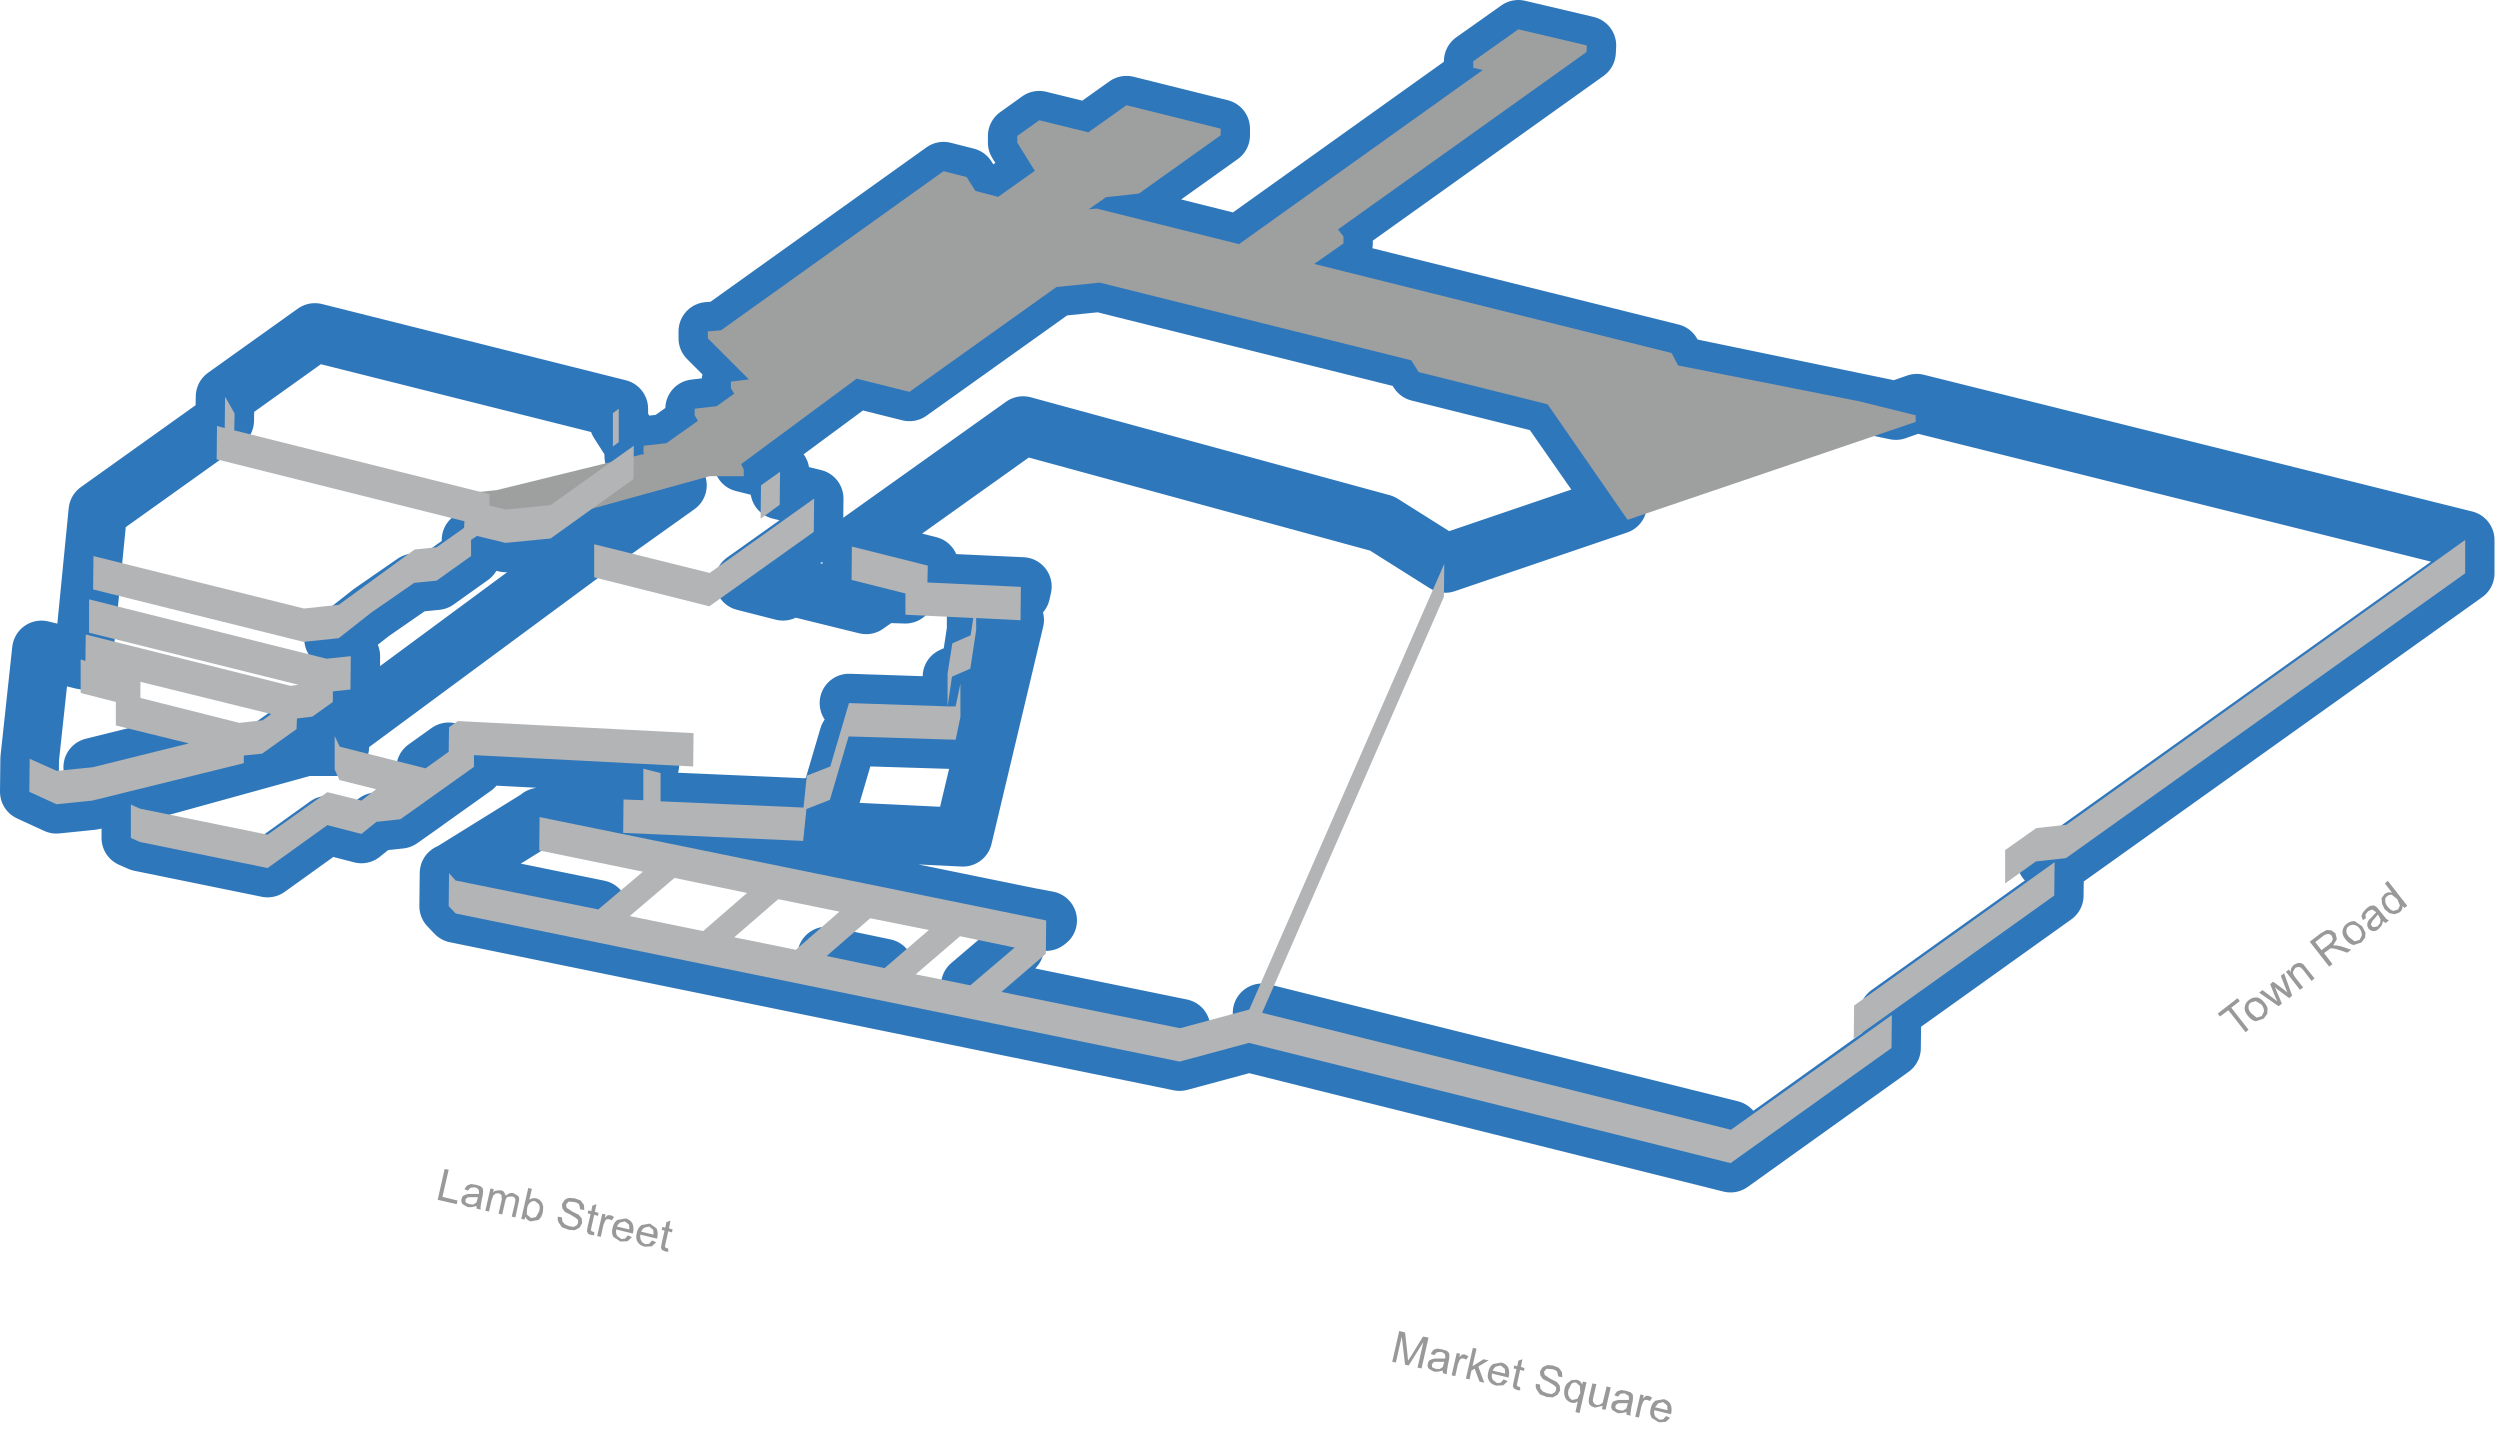 <?xml version="1.0" encoding="utf-8"?>
<svg version="1.1" id="Layer_1"
xmlns="http://www.w3.org/2000/svg"
xmlns:xlink="http://www.w3.org/1999/xlink"
xmlns:author="http://www.sothink.com"
width="341px" height="195px"
xml:space="preserve">
<g id="62" transform="matrix(1, 0, 0, 1, -138.35, -53.2)">
<path style="fill:none;stroke-width:8;stroke-linecap:round;stroke-linejoin:round;stroke-miterlimit:3;stroke:#2F77BB;stroke-opacity:1" d="M279.4,178.4L281.25 178.75L281.05 178.9L281.05 178.75L279.4 178.4L278.85 178.3L278.1 178.15L257.3 173.9L233.85 169.1L233.05 168.95L230.5 168.45L230.5 168.4L216.75 165.6L215.6 165.35L212.05 164.65L211.95 164.65L211.95 164.7L199.7 172.3L200.65 173.3L220 177.25L219.95 177.25L200.5 173.3L199.6 172.3L199.55 176.8L200.5 177.8L299.25 198L308.7 195.45L374.4 211.85L396.35 196.15L396.4 191.65L395.95 191.5L418.55 175.35L418.6 170.8L417.45 170.55L420.15 170.25L474.6 131.4L474.6 126.85L399.8 108.2L396.95 109.2L367.25 103.05L366.35 101.35L317.6 89.2L321.6 86.4L321.6 85.45L320.85 84.5L354.75 60.3L354.8 59.4L345.45 57.2L339.3 61.55L339.3 62.45L340.6 62.75L307.35 86.5L287.95 81.65L286.85 81.75L289.2 80.1L293.7 79.6L304.85 71.65L304.85 70.75L292 67.55L286.8 71.25L280.1 69.6L277.1 71.75L277.1 72.65L279.5 76.5L274.5 80.05L271.4 79.25L270.2 77.35L267.05 76.55L236.7 98.25L234.9 98.4L234.9 99.35L240.5 104.95L238.05 105.25L238.05 106.15L238.5 106.9L236.1 108.6L233.1 108.95L233.1 109.85L233.55 110.6L229.25 113.65L226.15 114L226.1 114.9L226.25 115.1L224.8 115.45L224.8 114L222.75 110.8L222.75 108.95L181.3 98.55L169.05 107.3L169 110.55L151.7 122.9L149.7 143.25L144 141.85L142.4 156.7L142.35 161.2L146.05 162.9L150.95 162.4L171.6 157.3L171.6 156.25L174.1 156L178.8 152.65L178.85 151.2L180.95 150.95L183.75 148.95L183.75 147.5L186.15 147.25L186.2 142.7L183.85 140.35L184.55 140.25L189 136.75L194.85 132.7L197.9 132.4L202.6 129.05L202.6 126.85L203.4 126.3L207.3 127.25L213.45 126.65L219.05 122.6L230.75 119.4L219.45 127.45L219.4 127.45L184 153.6L184.7 155.05M262.4,106.65L282.45 92.35L288.35 91.75L330.85 102.35L331.85 103.95L349.45 108.35L359 122.05L335.5 130.05L326.85 124.6L277.9 111.25L254.75 127.75L265.1 130.35L264.9 130.5L264.9 130.35L254.55 127.75L254.5 132.3L261.85 134.15L261.85 134.25L258.7 134.15L256.5 135.7L246.15 133.15L245.15 133.85L239.85 132.5L249.35 125.75L249.4 121.2L244.7 120.05L244.75 117.55L239.7 116.3L255.2 104.85L262.4 106.65M271.5,137.5L276.75 137.75L269.7 167.4L248.05 166.35L248.35 163.55L251.55 162.3L254.1 153.65L268.7 154.1L269.35 151L269.35 146.45L268.2 145.5L270.7 144.4L271.5 139.15L271.5 137.5M264.85,132.6L277.8 133.2L277.6 134.1L277.6 133.25L264.85 132.65L264.85 132.6M275,188.45L299.45 193.45L299.3 193.45L274.95 188.5L275 188.45M267.6,149.55L254.15 149.1M251.1,183.6L259 185.25M184,153.6L184 155.05L180.05 155.05L157.25 161.35L156.2 162.95L156.2 167.5L157.45 168.05L174.85 171.6L183 165.75L187.65 166.95L189.7 165.3L192.95 164.95L196.35 162.55L196.35 162.5L196.4 162.5L203 157.8L203 156.2L227 157.45L226.1 158.05L226.1 160.35L223.4 162.25L223.4 165.15L212.15 164.6L215.6 165.35M196.4,158L199.55 155.75M230.5,168.4L233.05 168.95M247.95,163.35L228.45 162.5M276.75,182.45L270.7 187.6M151,157.85L164.1 154.6M310.5,191.35L374.45 207.3" />
<path style="fill:#9E9F9F;fill-opacity:1" d="M354.75,60.3L320.85 84.5L321.6 85.45L321.6 86.4L317.6 89.2L366.35 101.35L367.25 103.05L392 107.95L399.65 109.85L399.65 110.75L360.35 124.1L349.45 108.35L331.85 103.95L330.85 102.35L288.35 91.75L282.45 92.35L262.4 106.65L255.2 104.85L239.45 116.5L239.8 117.25L239.8 118.15L235.15 118.15L212.35 124.45L211.35 126.05L201.2 121.45L201.25 120.55L206.1 120.05L226.25 115.1L226.1 114.9L226.15 114L229.25 113.65L233.55 110.6L233.1 109.85L233.1 108.95L236.1 108.6L238.5 106.9L238.05 106.15L238.05 105.25L240.5 104.95L234.9 99.35L234.9 98.4L236.7 98.25L267.05 76.55L270.2 77.35L271.4 79.25L274.5 80.05L279.5 76.5L277.1 72.65L277.1 71.75L280.1 69.6L286.8 71.25L292 67.55L304.85 70.75L304.85 71.65L293.7 79.6L289.2 80.1L286.85 81.75L287.95 81.65L307.35 86.5L340.6 62.75L339.3 62.45L339.3 61.55L345.45 57.2L354.8 59.4L354.75 60.3" />
<path style="fill:#B2B4B6;fill-opacity:1" d="M474.6,131.4L420.15 170.25L416.05 170.7L411.85 173.7L411.85 169.15L416.1 166.15L420.2 165.7L474.6 126.85L474.6 131.4M418.55,175.35L391.2 194.9L391.25 190.35L418.6 170.8L418.55 175.35M396.4,191.65L396.35 196.15L374.4 211.85L308.7 195.45L299.25 198L200.5 177.8L199.55 176.8L199.6 172.3L200.5 173.3L219.95 177.25L226.05 172.1L211.9 169.2L211.95 164.65L281.05 178.75L281 183.3L274.95 188.5L299.3 193.45L308.75 190.9L335.35 130.1L335.3 134.6L310.5 191.35L374.45 207.3L396.4 191.65M150,143.35L150.05 139.75L178 146.75L179.05 146.6L150.5 139.5L150.5 134.95L182.9 143.05L186.2 142.7L186.15 147.25L183.75 147.5L183.75 148.95L180.95 150.95L178.85 151.2L178.8 152.65L174.1 156L171.6 156.25L171.6 157.3L150.95 162.4L146.05 162.9L142.35 161.2L142.4 156.7L146.1 158.35L151 157.85L164.1 154.6L154.15 152.15L154.15 148.95L149.65 147.8L149.35 147.7L149.35 143.15L150 143.35M151.1,129.05L179.8 136.2L184.55 135.7L194.9 128.15L197.9 127.85L201.65 125.2L201.7 124.3L167.9 115.85L167.95 111.3L169 111.6L169.05 107.3L170.35 109.6L170.3 111.9L205.1 120.6L205.1 122.15L207.3 122.7L213.45 122.1L224.8 114L224.75 118.55L213.45 126.65L207.3 127.25L203.4 126.3L202.6 126.85L202.6 129.05L197.9 132.4L194.85 132.7L189 136.75L184.55 140.25L179.75 140.75L151.05 133.6L151.1 129.05M222.75,108.95L222.75 113.5L221.95 114.1L221.95 109.55L222.75 108.95M219.4,127.45L219.45 127.45L235.15 131.35L249.4 121.2L249.35 125.75L235.1 135.9L219.4 131.95L219.4 127.45M242.1,123.95L242.15 119.4L244.75 117.55L244.7 122.05L242.1 123.95M261.85,134.15L254.5 132.3L254.55 127.75L264.9 130.35L264.85 132.65L277.6 133.25L277.55 137.8L271.5 137.5L271.5 139.15L270.7 144.4L268.2 145.5L267.6 149.55L267.6 145.05L268.25 140.95L270.75 139.85L271.1 137.5L261.85 137.05L261.85 134.15M268.7,154.1L254.1 153.65L251.55 162.3L248.35 163.55L247.9 167.9L223.35 166.8L223.4 162.25L226.1 162.35L226.1 158.05L228.45 158.65L228.45 162.5L247.95 163.35L248.4 159L251.6 157.75L254.15 149.1L267.6 149.55L268.7 149.55L269.35 146.45L269.35 151L268.7 154.1M232.9,157.75L203 156.2L203 157.8L196.4 162.5L196.35 162.5L196.35 162.55L192.95 164.95L189.7 165.3L187.65 166.95L183 165.75L174.85 171.6L157.45 168.05L156.2 167.5L156.2 162.95L157.45 163.5L174.85 167.05L183 161.25L187.65 162.4L189.65 160.85L184.65 159.6L184 158.15L184 153.6L184.7 155.05L196.4 158L199.55 155.75L199.6 152.4L200.8 151.55L232.95 153.2L232.9 157.75M240.25,175L230.35 172.95L224.25 178.15L234.25 180.2L240.25 175M246.9,182.75L252.85 177.55L244.5 175.85L238.5 181.05L246.9 182.75M263.25,186.1L270.7 187.6L276.75 182.45L269.3 180.9L263.25 186.1M257.05,178.45L251.1 183.6L259 185.25L265.05 180.05L257.05 178.45M175.35,150.6L157.5 146.2L157.5 148.4L171 151.8L174.15 151.45L175.35 150.6" />
<path style="fill:#999999;fill-opacity:1" d="M445.4,191.4L446.15 192L446.85 191.8L447.15 191.2Q447.2 190.75 446.85 190.25L446.05 189.75L445.35 189.95Q445.05 190.15 445.05 190.55Q445 190.95 445.4 191.4M445.1,189.6Q445.6 189.2 446.2 189.25Q446.75 189.35 447.2 189.95Q447.6 190.4 447.65 190.8L447.6 191.5L447.1 192.15L446.05 192.5Q445.45 192.4 444.95 191.75Q444.4 191.1 444.55 190.45Q444.65 189.95 445.1 189.6M443.55,189.35L443.85 189.75L442.7 190.65L445.05 193.65L444.65 194L442.3 191L441.15 191.85L440.85 191.45L443.55 189.35M463.7,176Q463.65 176.4 464.05 176.9Q464.4 177.35 464.8 177.45L465.45 177.25L465.7 176.7L465.35 175.85L464.6 175.25Q464.2 175.2 463.95 175.45Q463.65 175.65 463.7 176M464.05,173.35L466.7 176.75L466.3 177.05L466.05 176.75Q466.1 177.3 465.65 177.65L465 177.9L464.25 177.75L463.6 177.2L463.25 176.45L463.2 175.7L463.65 175.1L464.1 174.9L464.6 174.95L463.65 173.7L464.05 173.35M462.35,177.55L461.9 177.25L461.35 177.5L461 177.95L461.05 178.45L460.65 178.7L460.45 178.15L460.65 177.65L461.15 177.1Q461.45 176.85 461.7 176.75L462.15 176.7L462.5 176.9L462.8 177.25L463.25 177.8L463.85 178.55L464.2 178.75L463.75 179.1L463.4 178.85L463.2 179.45L462.8 179.9Q462.4 180.25 462.05 180.2Q461.65 180.15 461.4 179.85L461.25 179.5L461.25 179.1L461.45 178.7L461.8 178.35L462.45 177.65L462.35 177.55M461.75,179.3L461.85 179.5Q461.95 179.65 462.2 179.65L462.65 179.55L463 179.1L463.05 178.6L462.8 178.1L462.7 177.95L462.1 178.65Q461.9 178.85 461.85 179L461.75 179.3M459.55,178.85L460.55 179.55L461 180.4L460.95 181.1L460.45 181.75L459.4 182.1Q458.8 182 458.3 181.35Q457.75 180.7 457.9 180.05Q458 179.55 458.45 179.2Q458.95 178.8 459.55 178.85M458.75,181L459.5 181.6L460.2 181.4L460.5 180.8Q460.55 180.35 460.2 179.85Q459.85 179.4 459.4 179.35Q459 179.3 458.7 179.55Q458.4 179.75 458.4 180.15Q458.35 180.55 458.75 181M455.9,180.6Q455.6 180.6 455.25 180.85L454.15 181.7L455 182.8L456 182.05L456.4 181.65L456.55 181.25L456.4 180.85Q456.2 180.6 455.9 180.6M456.35,180.1L456.9 180.5L457.1 181.3L456.6 182.15L457.05 182.15L457.75 182.3L459.05 182.75L458.5 183.15L457.5 182.8L456.8 182.6L456.4 182.55L456.15 182.6L455.9 182.8L455.35 183.2L456.5 184.7L456.05 185.05L453.4 181.65L454.9 180.5L455.7 180.05L456.35 180.1M451.75,184.55L452.15 184.55L452.55 184.75L452.85 185.15L454.05 186.65L453.65 187L452.5 185.5L452.15 185.15L451.8 185.1L451.45 185.2L451.1 185.75Q451.1 186.1 451.45 186.55L452.5 187.9L452.05 188.2L450.15 185.75L450.55 185.45L450.8 185.8Q450.75 185.2 451.25 184.8L451.75 184.55M450.6,189.35L449.05 188.2L448.65 187.85L449.6 190.1L449.15 190.45L446.5 188.6L446.95 188.25L449 189.8L448.7 189.2L448 187.45L448.4 187.1L449.9 188.2L450.35 188.6L449.45 186.3L449.9 185.95L451 189L450.6 189.35M364.55,244.6L364.1 245.15L365.8 245.55L365.75 244.9L365.2 244.45L364.55 244.6M364.6,247.2L363.65 246.6Q363.3 246.1 363.5 245.35Q363.65 244.6 364.15 244.25L365.3 244.05Q365.9 244.2 366.2 244.7Q366.45 245.25 366.3 246L366.25 246.1L364 245.55Q363.9 246.05 364.15 246.45L364.7 246.85L365.2 246.8L365.6 246.35L366.15 246.6L365.55 247.15L364.6 247.2M330,234.95L330.35 238.15L330.4 238.8L330.8 238.2L332.45 235.5L333.2 235.65L332.25 239.85L331.7 239.75L332.5 236.25L330.5 239.45L330 239.35L329.55 235.5L328.75 239.05L328.25 238.95L329.2 234.75L330 234.95M333.85,237.35Q334.05 237.2 334.4 237.15L335.05 237.25L335.7 237.45L336 237.75L336.05 238.15L336 238.65L335.85 239.35L335.7 240.25L335.7 240.65L335.15 240.5L335.15 240.15L334.5 240.3L333.95 240.3L333.25 239.9Q333 239.6 333.1 239.2L333.25 238.8L333.65 238.6L334.05 238.5L334.5 238.5L335.45 238.5L335.5 238.4L335.45 237.95Q335.3 237.7 334.9 237.6L334.35 237.65L333.95 238.05L333.5 237.85L333.85 237.35M333.8,239.1L333.65 239.3L333.7 239.7L334.15 239.9L334.7 239.95L335.15 239.65L335.3 239.1L335.35 238.95L334.5 238.95L334.05 238.95Q333.85 239 333.8 239.1M339.75,237.15L339.2 239.55L340.7 238.6L341.4 238.75L340 239.6L340.8 241.8L340.15 241.65L339.5 239.9L339.05 240.15L338.8 241.35L338.3 241.25L339.25 237.05L339.75 237.15M344.05,239.7Q344.3 240.25 344.15 241L344.1 241.1L341.85 240.55Q341.75 241.05 342 241.45L342.55 241.85L343.05 241.8L343.45 241.35L344 241.6L343.4 242.15L342.45 242.2Q341.8 242.05 341.5 241.6Q341.15 241.1 341.35 240.35Q341.5 239.6 342 239.25L343.15 239.05Q343.75 239.2 344.05 239.7M343.6,239.9L343.05 239.45L342.4 239.6Q342.1 239.8 341.95 240.15L343.65 240.55L343.6 239.9M337.5,237.85L337.4 238.3L337.8 237.95L338.15 237.95L338.65 238.2L338.35 238.65L338 238.5L337.65 238.5L337.45 238.7L337.2 239.3L336.85 240.9L336.35 240.8L337.05 237.75L337.5 237.85M350.05,239.95L349.3 239.9L348.95 240.3L349.05 240.75L349.8 241.25L350.7 241.7L351.1 242.2L351.15 242.85L350.8 243.45L350.15 243.8L349.35 243.75L348.4 243.4L347.95 242.75Q347.75 242.35 347.85 241.95L348.4 242.05L348.45 242.6L348.8 243L349.4 243.25L350 243.35L350.45 243.1L350.6 242.8L350.6 242.4L350.25 242.1L349.6 241.7L348.8 241.3L348.45 240.8L348.4 240.25L348.75 239.7L349.4 239.4L350.15 239.45L350.95 239.75L351.4 240.35L351.45 241.05L350.9 240.95L350.75 240.3Q350.55 240.05 350.05 239.95M345.8,239.65L346.3 239.8L346.2 240.2L345.7 240.05L345.3 241.85L345.25 242.15L345.3 242.25L345.5 242.35L345.7 242.4L345.7 242.85L345.3 242.8L344.85 242.6L344.7 242.3L344.8 241.7L345.2 239.95L344.8 239.85L344.9 239.45L345.3 239.55L345.45 238.8L346 238.6L345.8 239.65M354.25,241.65L354.75 241.75L353.8 245.95L353.25 245.8L353.55 244.35L353.2 244.55L352.75 244.55Q352.2 244.4 351.9 243.95Q351.6 243.4 351.75 242.65Q351.85 242.2 352.1 241.9L352.7 241.45L353.4 241.4Q353.95 241.5 354.15 242.05L354.25 241.65M353.35,241.8Q353 241.7 352.7 241.95L352.3 242.75Q352.15 243.35 352.35 243.7Q352.55 244.1 352.85 244.15L353.5 244L353.9 243.2L353.85 242.25L353.35 241.8M359.1,244.15L359.55 244.15L360.5 244.15L360.55 244.05L360.5 243.6L359.95 243.25L359.4 243.3L359 243.7L358.55 243.5L358.9 243L359.45 242.8L360.1 242.9L360.75 243.1L361.05 243.4L361.1 243.8L361.05 244.3L360.9 245L360.75 245.9L360.75 246.3L360.2 246.15L360.2 245.8L359.55 245.95L359 245.95L358.3 245.55Q358.05 245.25 358.15 244.85L358.3 244.45Q358.45 244.3 358.7 244.25L359.1 244.15M357.5,242.3L358.05 242.45L357.35 245.5L356.85 245.4L356.95 244.95L355.9 245.2L355.4 245L355.1 244.7L355.05 244.3L355.1 243.8L355.55 241.9L356.1 242L355.7 243.7L355.6 244.25L355.75 244.6L356.1 244.85L356.55 244.8L356.95 244.55L357.1 243.95L357.5 242.3M359.2,245.55L359.75 245.6L360.2 245.3L360.35 244.75L360.4 244.6L359.55 244.6L359.1 244.6L358.85 244.75L358.7 244.95Q358.65 245.15 358.75 245.35L359.2 245.55M362.55,243.5L362.45 243.95L362.85 243.6L363.2 243.6Q363.45 243.65 363.7 243.85L363.4 244.3L363.05 244.15L362.7 244.15L362.5 244.35L362.25 244.95L361.9 246.55L361.4 246.45L362.1 243.4L362.55 243.5M224.15,220.25L223.6 219.8L222.95 219.95Q222.65 220.15 222.5 220.5L224.2 220.9L224.15 220.25M223,222.55L222.05 221.95Q221.7 221.45 221.9 220.7Q222.05 219.95 222.55 219.6L223.7 219.4Q224.3 219.55 224.6 220.05Q224.85 220.6 224.7 221.35L224.65 221.45L222.4 220.9Q222.3 221.4 222.55 221.8L223.1 222.2L223.6 222.15L224 221.7L224.55 221.95L223.95 222.5L223 222.55M227,220.1L227.9 220.75Q228.15 221.3 228 222.05L227.95 222.15L225.7 221.6Q225.6 222.1 225.85 222.5Q226.05 222.8 226.4 222.9L226.9 222.85L227.3 222.4L227.85 222.65L227.25 223.2L226.3 223.25Q225.65 223.1 225.35 222.65Q225 222.15 225.2 221.4Q225.35 220.65 225.85 220.3L227 220.1M227.5,221.6L227.45 220.95L226.9 220.5L226.25 220.65Q225.95 220.85 225.8 221.2L227.5 221.6M229.25,219.9L229.8 219.7L229.6 220.75L230.1 220.9L230 221.3L229.5 221.15L229.1 222.95L229.05 223.25L229.1 223.35L229.3 223.45L229.5 223.5L229.5 223.95L229.1 223.9L228.65 223.7L228.5 223.4L228.6 222.8L229 221.05L228.6 220.95L228.7 220.55L229.1 220.65L229.25 219.9M210.9,215.35L210.55 216.85Q210.95 216.55 211.5 216.65L211.95 216.85L212.3 217.3L212.45 217.8L212.4 218.5Q212.25 219.25 211.8 219.6L210.75 219.8Q210.2 219.65 210 219.15L209.9 219.55L209.45 219.45L210.4 215.25L210.9 215.35M209.05,216.35Q209.25 216.65 209.1 217.15L208.65 219.25L208.15 219.15L208.6 217.25L208.65 216.8L208.5 216.5L208.2 216.4L207.6 216.45Q207.35 216.6 207.25 217.1L206.85 218.85L206.35 218.75L206.8 216.8L206.75 216.2L206.4 215.95L205.95 216L205.65 216.25L205.4 216.9L205.05 218.45L204.55 218.35L205.25 215.3L205.7 215.4L205.6 215.85Q205.8 215.6 206.05 215.6L206.6 215.55Q206.95 215.6 207.1 215.8L207.35 216.3Q207.85 215.8 208.4 215.95L209.05 216.35M203.25,214.8L203.9 215L204.2 215.3L204.25 215.7L204.2 216.2L204.05 216.9L203.9 217.8L203.9 218.2L203.35 218.05L203.35 217.7L202.7 217.85L202.15 217.85L201.45 217.45Q201.2 217.15 201.3 216.75L201.45 216.35L201.85 216.15L202.25 216.05L202.7 216.05L203.65 216.05L203.7 215.95L203.65 215.5Q203.5 215.25 203.1 215.15L202.55 215.2L202.15 215.6L201.7 215.4L202.05 214.9L202.6 214.7L203.25 214.8M202.7,216.5L202.25 216.5Q202.05 216.55 202 216.65Q201.85 216.7 201.85 216.85Q201.8 217.05 201.9 217.25L202.35 217.45L202.9 217.5L203.35 217.2L203.5 216.65L203.55 216.5L202.7 216.5M210.7,217.2Q210.35 217.45 210.25 218L210.2 218.85L210.8 219.35L211.45 219.2L211.9 218.4Q212.05 217.8 211.85 217.45L211.35 217.05Q211 216.95 210.7 217.2M217.55,216.95L218 217.55L218.05 218.25L217.5 218.15L217.35 217.5Q217.15 217.25 216.65 217.15L215.9 217.1L215.55 217.5L215.65 217.95L216.4 218.45L217.3 218.9L217.7 219.4L217.75 220.05L217.4 220.65L216.75 221L215.95 220.95L215 220.6L214.55 219.95Q214.35 219.55 214.45 219.15L215 219.25L215.05 219.8L215.4 220.2L216 220.45L216.6 220.55L217.05 220.3L217.2 220L217.2 219.6L216.85 219.3L216.2 218.9L215.4 218.5L215.05 218L215 217.45L215.35 216.9Q215.6 216.65 216 216.6L216.75 216.65L217.55 216.95M221.1,219.5L220.9 219.7L220.65 220.3L220.3 221.9L219.8 221.8L220.5 218.75L220.95 218.85L220.85 219.3L221.25 218.95L221.6 218.95Q221.85 219 222.1 219.2L221.8 219.65L221.45 219.5L221.1 219.5M219.7,217.45L219.5 218.5L220 218.65L219.9 219.05L219.4 218.9L219 220.7L218.95 221L219 221.1L219.2 221.2L219.4 221.25L219.4 221.7L219 221.65Q218.7 221.6 218.55 221.45L218.4 221.15L218.5 220.55L218.9 218.8L218.5 218.7L218.6 218.3L219 218.4L219.15 217.65L219.7 217.45M199.55,212.75L198.7 216.45L200.75 216.95L200.65 217.45L198.05 216.85L199 212.65L199.55 212.75" />
</g>
</svg>
